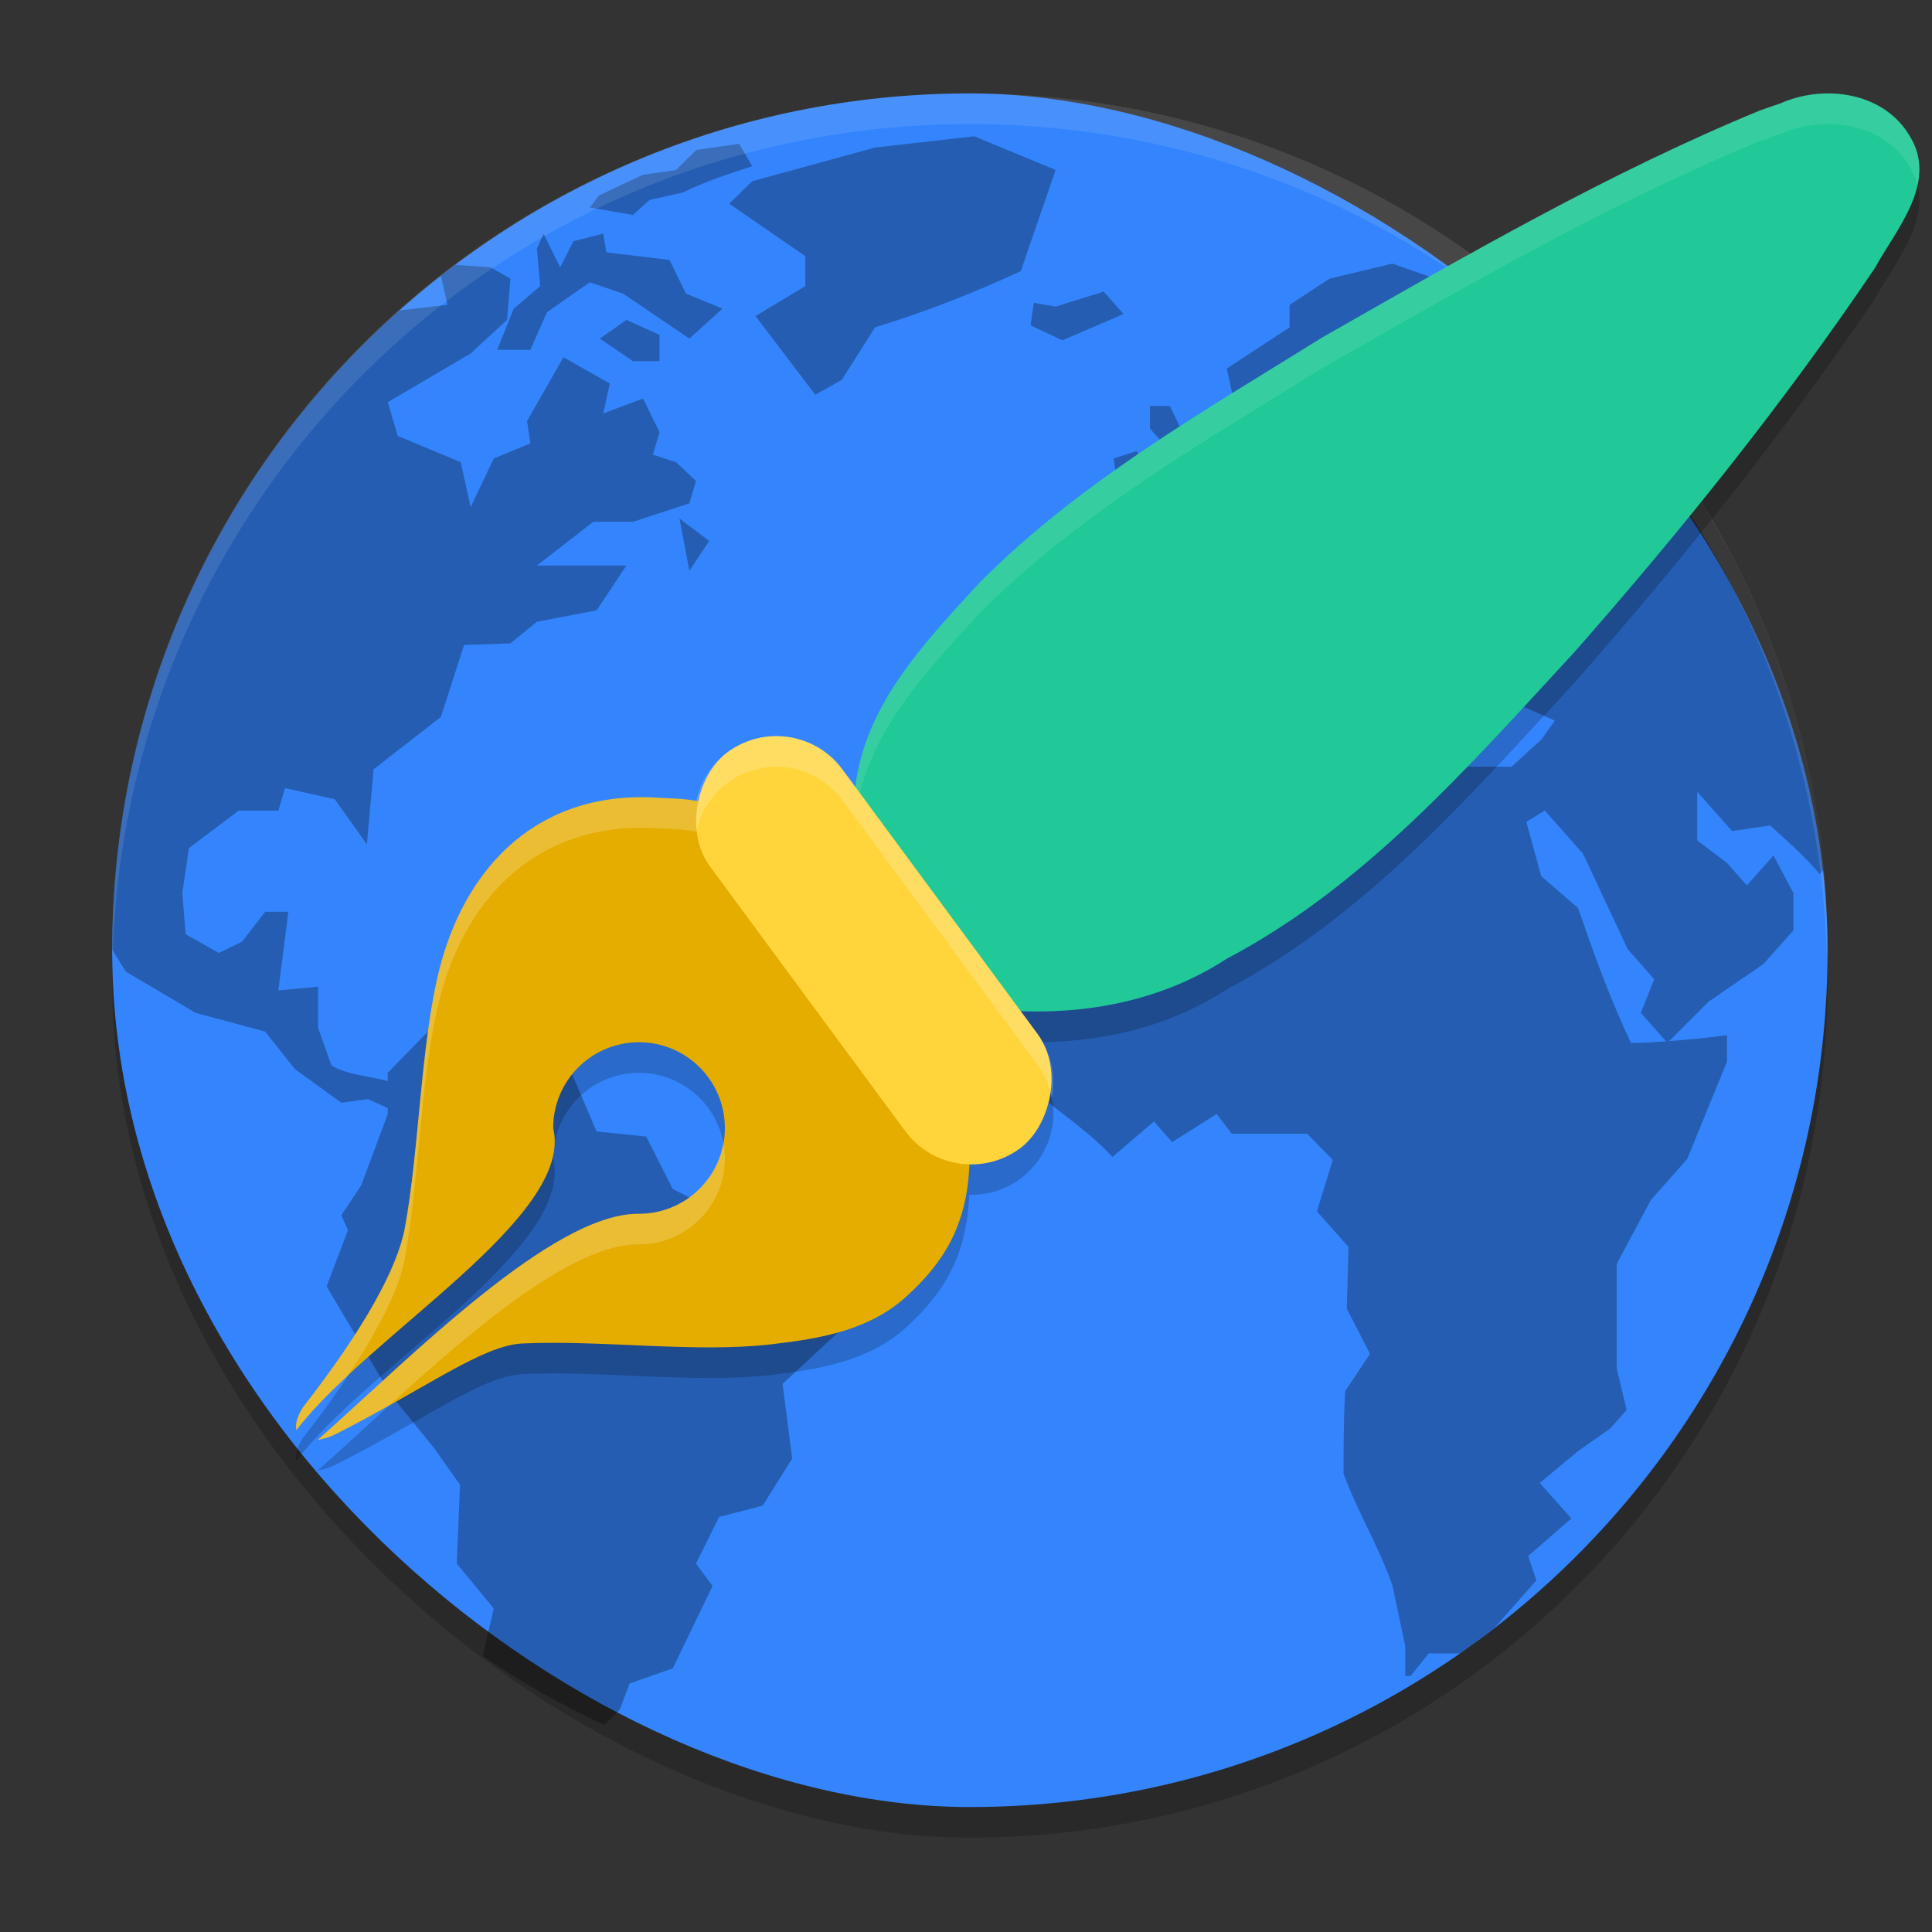 <?xml version="1.0" encoding="UTF-8" standalone="no"?>
<svg
   width="62"
   height="62"
   version="1.1"
   id="svg9"
   sodipodi:docname="zim.svg"
   inkscape:version="1.4 (unknown)"
   xmlns:inkscape="http://www.inkscape.org/namespaces/inkscape"
   xmlns:sodipodi="http://sodipodi.sourceforge.net/DTD/sodipodi-0.dtd"
   xmlns="http://www.w3.org/2000/svg"
   xmlns:svg="http://www.w3.org/2000/svg">
  <rect width="100%" height="100%" fill="#333333" stroke="none"/>
  <defs
     id="defs9" />
  <sodipodi:namedview
     id="namedview9"
     pagecolor="#ffffff"
     bordercolor="#000000"
     borderopacity="0.25"
     inkscape:showpageshadow="2"
     inkscape:pageopacity="0.0"
     inkscape:pagecheckerboard="0"
     inkscape:deskcolor="#d1d1d1"
     showguides="false"
     inkscape:zoom="8.5"
     inkscape:cx="22.941177"
     inkscape:cy="34.705882"
     inkscape:window-width="1920"
     inkscape:window-height="998"
     inkscape:window-x="0"
     inkscape:window-y="0"
     inkscape:window-maximized="1"
     inkscape:current-layer="svg9" />
  <g
     id="g10"
     transform="matrix(0.983,0,0,0.982,-0.332,-0.93)">
    <rect
       style="opacity:0.2"
       width="56"
       height="56"
       x="-61"
       y="-60"
       rx="28"
       ry="28"
       transform="matrix(0,-1,-1,0,0,0)"
       id="rect1" />
    <rect
       style="fill:#3485fd"
       width="56"
       height="56"
       x="-60"
       y="-60"
       rx="28"
       ry="28"
       transform="matrix(0,-1,-1,0,0,0)"
       id="rect2" />
    <path
       style="opacity:0.3"
       d="m 32.145,5.4 -3.243,0.369 -4.003,1.099 -0.757,0.736 2.486,1.714 v 0.979 l -1.627,0.979 1.955,2.573 0.864,-0.489 1.083,-1.714 c 1.671,-0.517 3.169,-1.103 4.758,-1.837 L 34.8,6.502 Z m -7.678,0.246 -1.397,0.2 -0.662,0.656 -1.086,0.159 -0.968,0.454 -0.47,0.227 -0.287,0.386 1.405,0.243 0.541,-0.489 1.083,-0.243 C 23.368,6.877 24.112,6.633 24.899,6.379 Z m -6.385,2.937 -0.216,0.489 0.107,1.225 -0.864,0.736 -0.541,1.345 h 1.083 l 0.541,-1.222 c 0.467,-0.33 0.93,-0.664 1.405,-0.982 l 1.083,0.369 c 0.721,0.49 1.441,0.979 2.163,1.468 l 1.083,-0.979 -1.192,-0.489 -0.541,-1.102 -2.056,-0.246 -0.107,-0.613 -0.973,0.246 -0.432,0.856 z m 27.71,0.979 -2.051,0.492 -1.304,0.856 v 0.736 l -2.051,1.345 0.429,1.961 1.195,-0.859 0.755,0.859 0.864,0.489 0.541,-1.468 -0.323,-0.859 0.323,-0.613 1.189,-1.501 h 0.541 l -0.541,1.624 v 1.102 c 0.497,-0.135 1.009,-0.18 1.518,-0.243 l -1.408,0.979 -0.107,0.613 -1.621,1.345 -1.627,-0.366 v -0.979 l -0.757,0.489 0.328,1.136 h -1.192 l -0.648,0.822 -0.815,0.916 -1.457,0.309 0.864,0.853 0.219,0.856 h -1.083 L 36.2,21.191 v 2.207 h 0.615 l 0.593,0.673 1.354,-0.673 0.539,-1.348 0.976,-0.613 0.216,-0.489 1.621,-0.364 0.867,0.976 0.973,0.489 -0.541,1.102 0.867,-0.246 0.432,-1.096 -1.083,-1.225 h 0.435 l 1.083,0.853 0.216,1.225 0.971,1.102 0.216,-1.594 0.544,-0.243 c 0.535,0.555 0.955,1.387 1.405,2.012 l 1.621,0.123 0.976,0.435 -0.435,0.613 -0.973,0.891 h -1.405 l -1.84,-0.645 -0.973,0.12 -0.7,0.798 -2.004,-2.021 -1.408,-0.366 -2.056,0.243 -1.84,0.489 c -1.032,1.17 -2.911,2.334 -3.888,3.549 l -1.189,2.819 0.541,0.61 -0.973,1.468 1.083,2.573 c 0.92,1.04 2.698,2.079 3.617,3.12 l 1.356,-1.162 0.593,0.675 1.457,-0.919 0.489,0.646 h 2.462 l 0.837,0.852 -0.517,1.684 1.031,1.162 -0.055,2.021 0.757,1.471 -0.809,1.222 c -0.054,0.901 -0.055,1.795 -0.055,2.696 0.443,1.221 1.182,2.437 1.6,3.667 l 0.414,1.961 v 0.982 h 0.178 l 0.592,-0.736 h 1.025 c 0.382,-0.266 0.75,-0.552 1.118,-0.837 l 1.37,-1.55 -0.268,-0.796 1.408,-1.228 -1.031,-1.159 1.247,-1.039 1.05,-0.738 0.541,-0.607 -0.325,-1.354 v -3.423 l 1.113,-2.084 1.189,-1.345 1.299,-3.183 v -0.859 c -0.64,0.081 -1.264,0.146 -1.889,0.191 l 1.293,-1.293 1.786,-1.225 0.976,-1.099 v -1.225 c -0.217,-0.408 -0.433,-0.817 -0.651,-1.225 l -0.867,0.979 -0.648,-0.733 -0.973,-0.736 v -1.591 l 1.137,1.285 1.244,-0.183 c 0.567,0.514 1.124,1.006 1.621,1.591 l 0.123,-0.139 C 59.276,22.881 56.465,17.054 52.213,12.619 51.978,12.378 51.73,12.119 51.537,11.93 51.214,11.615 50.875,11.318 50.536,11.019 l -0.306,0.503 -1.083,1.225 -1.405,-1.747 h 1.405 l 0.651,-0.457 -2.598,-0.489 z m -30.584,0.041 c -0.158,0.119 -0.32,0.233 -0.476,0.355 l 0.213,0.952 c 0,0 -0.989,0.109 -1.561,0.183 C 7.639,16.209 4.007,23.643 4,31.975 c 0.225,0.371 0.448,0.725 0.448,0.725 l 2.272,1.345 2.275,0.615 0.971,1.225 1.515,1.099 0.867,-0.12 0.648,0.293 v 0.197 l -0.864,2.324 -0.651,0.982 0.216,0.489 L 11,42.984 l 2.103,3.552 1.389,1.712 0.864,1.222 -0.107,2.573 1.208,1.468 -0.358,1.553 c 1.248,0.86 2.58,1.604 3.965,2.256 l 0.506,-0.503 0.323,-0.856 1.408,-0.492 1.299,-2.693 -0.541,-0.733 0.755,-1.523 1.423,-0.369 0.962,-1.537 -0.312,-2.445 1.977,-1.837 0.219,-1.837 c -1.776,-0.881 -4.019,-1.787 -5.782,-2.693 l -0.867,-1.714 -1.621,-0.167 -0.864,-2.024 -2.163,0.243 -1.84,-2.14 -1.95,2.006 v 0.271 c -0.589,-0.17 -1.313,-0.191 -1.838,-0.514 l -0.435,-1.225 v -1.348 l -1.299,0.123 c 0.108,-0.857 0.219,-1.713 0.328,-2.57 H 8.996 l -0.757,0.979 -0.757,0.366 -1.083,-0.61 -0.109,-1.348 0.216,-1.468 1.624,-1.225 h 1.296 l 0.216,-0.736 1.624,0.366 1.049,1.471 0.219,-2.45 2.197,-1.712 0.757,-2.35 1.512,-0.053 0.867,-0.707 1.947,-0.372 0.973,-1.466 h -2.92 l 1.84,-1.429 h 1.296 l 1.84,-0.602 0.216,-0.733 -0.651,-0.613 -0.757,-0.246 0.219,-0.733 -0.541,-1.102 -1.299,0.487 0.216,-0.979 -1.515,-0.856 -1.187,2.081 0.107,0.736 -1.192,0.489 -0.757,1.591 -0.323,-1.468 -2.056,-0.859 -0.325,-1.102 2.704,-1.591 1.192,-1.102 0.107,-1.345 -0.648,-0.369 z m 21.16,0.874 -1.567,0.489 -0.709,-0.123 h -0.003 l -0.109,0.736 1.04,0.489 1.996,-0.859 -0.648,-0.733 z m -15.582,0.923 -0.864,0.613 1.08,0.736 h 0.867 v -0.859 z m 17.093,2.816 v 0.736 l 0.435,0.489 v 1.102 l -0.219,1.468 1.192,-0.243 0.864,-0.859 -0.757,-0.733 C 39.139,15.499 38.848,14.865 38.53,14.216 Z m -0.429,1.468 -0.76,0.246 0.219,1.345 0.971,-0.487 z m -14.93,2.207 0.323,1.709 0.648,-0.976 z m 28.249,9.546 1.247,1.408 1.46,3.12 0.864,0.982 -0.435,1.099 0.823,0.932 c -0.378,0.026 -0.754,0.052 -1.143,0.052 -0.689,-1.447 -1.206,-2.896 -1.731,-4.411 l -1.201,-1.039 -0.487,-1.777 z"
       id="path2" />
    <path
       style="opacity:0.1;fill:#ffffff"
       d="M 32,4 C 16.488,4 4,16.488 4,32 4,32.113 4.011,32.224 4.018,32.336 4.369,17.134 16.711,5 32,5 47.289,5 59.631,17.134 59.982,32.336 59.989,32.224 60,32.113 60,32 60,16.488 47.512,4 32,4 Z"
       id="path3" />
    <path
       style="opacity:0.2;fill-rule:evenodd"
       d="m 57.789,5.559 c -4.96,2.046 -9.617,4.752 -14.27,7.408 -3.894,2.421 -7.948,4.745 -11.202,8.02 -1.766,1.93 -3.739,3.966 -4.058,6.695 -0.631,1.361 -0.035,2.431 0.953,3.355 1.177,1.389 2.345,2.915 3.858,3.917 2.544,0.207 5.153,-0.262 7.312,-1.674 4.525,-2.384 7.928,-6.314 11.349,-10.016 C 55.238,19.272 58.576,15.114 61.546,10.707 62.236,9.447 63.584,7.945 62.719,6.455 61.895,4.966 59.919,4.674 58.444,5.332 58.225,5.405 58.007,5.483 57.789,5.559 Z"
       id="path4" />
    <path
       style="fill:#20c997;fill-rule:evenodd"
       d="m 57.789,4.559 c -4.96,2.046 -9.617,4.752 -14.27,7.408 -3.894,2.421 -7.948,4.745 -11.202,8.02 -1.766,1.93 -3.739,3.966 -4.058,6.695 -0.631,1.361 -0.035,2.431 0.953,3.355 1.177,1.389 2.345,2.915 3.858,3.917 2.544,0.207 5.153,-0.262 7.312,-1.674 4.525,-2.384 7.928,-6.314 11.349,-10.016 C 55.238,18.272 58.576,14.114 61.546,9.707 62.236,8.447 63.584,6.945 62.719,5.455 61.895,3.966 59.919,3.674 58.444,4.332 58.225,4.405 58.007,4.483 57.789,4.559 Z"
       id="path5" />
    <path
       style="opacity:0.1;fill:#ffffff;fill-rule:evenodd"
       d="m 60.229,4.006 c -0.607,-0.033 -1.23,0.079 -1.783,0.326 -0.219,0.073 -0.438,0.151 -0.656,0.227 -4.96,2.046 -9.617,4.753 -14.27,7.408 -3.894,2.421 -7.947,4.744 -11.201,8.02 -1.766,1.93 -3.74,3.967 -4.059,6.695 -0.268,0.579 -0.304,1.101 -0.193,1.586 0.042,-0.19 0.099,-0.383 0.193,-0.586 0.319,-2.729 2.292,-4.765 4.059,-6.695 3.254,-3.275 7.307,-5.598 11.201,-8.02 4.653,-2.655 9.309,-5.362 14.27,-7.408 0.218,-0.076 0.437,-0.154 0.656,-0.227 1.474,-0.658 3.449,-0.366 4.273,1.123 0.102,0.176 0.168,0.352 0.213,0.527 C 63.04,6.478 63.016,5.966 62.719,5.455 62.204,4.524 61.24,4.061 60.229,4.006 Z"
       id="path6" />
    <g
       transform="translate(8.001,-9)"
       id="g9">
      <path
         style="opacity:0.2;fill-rule:evenodd"
         d="m 17.568,35.006 c -0.516,0.022 -1.03,0.193 -1.479,0.523 -0.549,0.404 -0.888,0.977 -1.021,1.592 -0.497,-0.092 -1.023,-0.082 -1.537,-0.119 v 0.004 c -1.922,-0.069 -3.485,0.578 -4.617,1.627 -1.132,1.049 -1.843,2.47 -2.223,3.949 -0.623,2.429 -0.663,5.922 -1.141,8.504 -0.237,1.282 -1.316,3.277 -3.334,5.863 -0.221,0.371 -0.239,0.586 -0.203,0.73 2.394,-3.138 9.084,-6.971 8.381,-9.869 -4.54e-4,-1.522 1.213,-2.766 2.734,-2.803 0.023,-2.78e-4 0.046,-2.78e-4 0.068,0 1.548,0 2.803,1.255 2.803,2.803 0,1.548 -1.255,2.803 -2.803,2.803 C 10.383,50.581 5.726,55.322 2.713,58 c 0.218,-0.033 0.438,-0.114 0.582,-0.186 2.975,-1.51 4.785,-2.902 6.098,-2.963 2.607,-0.119 5.647,0.315 8.123,0.027 1.608,-0.186 3.203,-0.456 4.424,-1.572 1.174,-1.075 1.957,-2.281 2.039,-4.314 0.573,0.014 1.155,-0.146 1.654,-0.514 1.196,-0.881 1.45,-2.552 0.568,-3.748 L 19.838,36.096 C 19.287,35.348 18.428,34.97 17.568,35.006 Z"
         id="path7" />
      <path
         style="fill:#e5ad00;fill-rule:evenodd;fill-opacity:1"
         d="m 13.532,36.002 v 0.003 c -1.922,-0.069 -3.485,0.579 -4.617,1.628 -1.132,1.049 -1.843,2.47 -2.222,3.949 -0.623,2.429 -0.664,5.921 -1.141,8.504 -0.237,1.282 -1.315,3.277 -3.334,5.863 -0.221,0.371 -0.238,0.586 -0.203,0.731 2.394,-3.138 9.084,-6.972 8.381,-9.87 -4.54e-4,-1.522 1.213,-2.765 2.734,-2.803 0.023,-2.79e-4 0.046,-2.79e-4 0.068,0 1.548,0 2.803,1.255 2.803,2.803 0,1.548 -1.255,2.803 -2.803,2.803 C 10.384,49.58 5.726,54.322 2.712,57 c 0.218,-0.033 0.439,-0.114 0.583,-0.186 2.975,-1.51 4.785,-2.902 6.098,-2.963 2.607,-0.119 5.647,0.315 8.123,0.027 1.608,-0.186 3.202,-0.456 4.423,-1.573 1.22,-1.117 2.026,-2.366 2.053,-4.549 0.002,-0.181 0.066,-0.483 0.082,-0.848 0.016,-0.365 -0.063,-0.908 -0.487,-1.256 -0.459,-0.378 -0.992,-1.327 -1.516,-2.406 -0.524,-1.079 -0.666,-2.28 -1.428,-3.221 l -0.443,-0.547 -0.296,0.271 c -0.645,-0.561 -1.317,-1.076 -1.902,-1.475 -0.744,-0.507 -1.335,-0.964 -1.664,-1.508 -0.772,-0.805 -1.815,-0.692 -2.805,-0.764 z"
         id="path8" />
      <rect
         style="fill:#ffd53b"
         width="16.087"
         height="5.362"
         x="37.34"
         y="4.85"
         rx="2.681"
         ry="2.681"
         transform="rotate(53.609)"
         id="rect8" />
      <path
         style="opacity:0.2;fill:#ffffff;fill-rule:evenodd"
         d="m 17.568,34.006 c -0.516,0.022 -1.03,0.193 -1.479,0.523 -0.549,0.404 -0.888,0.977 -1.021,1.592 -0.497,-0.092 -1.023,-0.082 -1.537,-0.119 v 0.004 c -1.922,-0.069 -3.485,0.578 -4.617,1.627 -1.132,1.049 -1.843,2.47 -2.223,3.949 -0.623,2.429 -0.663,5.922 -1.141,8.504 -0.237,1.282 -1.316,3.277 -3.334,5.863 -0.221,0.371 -0.239,0.586 -0.203,0.73 0.432,-0.567 1.028,-1.161 1.672,-1.764 1.073,-1.609 1.695,-2.91 1.865,-3.83 0.477,-2.582 0.517,-6.075 1.141,-8.504 0.38,-1.479 1.09,-2.9 2.223,-3.949 1.132,-1.049 2.696,-1.696 4.617,-1.627 v -0.004 c 0.514,0.037 1.04,0.028 1.537,0.119 0.133,-0.615 0.473,-1.187 1.021,-1.592 0.448,-0.33 0.963,-0.502 1.479,-0.523 0.859,-0.036 1.719,0.343 2.27,1.09 l 6.363,8.635 c 0.247,0.335 0.396,0.709 0.469,1.092 0.135,-0.707 -0.006,-1.464 -0.469,-2.092 L 19.838,35.096 C 19.287,34.348 18.428,33.97 17.568,34.006 Z m -1.619,13.305 c -0.237,1.308 -1.376,2.303 -2.752,2.303 C 10.383,49.581 5.726,54.322 2.713,57 c 0.218,-0.033 0.438,-0.114 0.582,-0.186 0.649,-0.329 1.221,-0.648 1.766,-0.953 2.752,-2.506 5.98,-5.273 8.137,-5.248 1.548,0 2.803,-1.255 2.803,-2.803 0,-0.171 -0.021,-0.337 -0.051,-0.5 z m -5.508,0.027 c -0.005,0.027 -0.004,0.055 -0.008,0.082 0.002,-0.027 0.007,-0.055 0.008,-0.082 z"
         id="path9" />
    </g>
  </g>
</svg>
